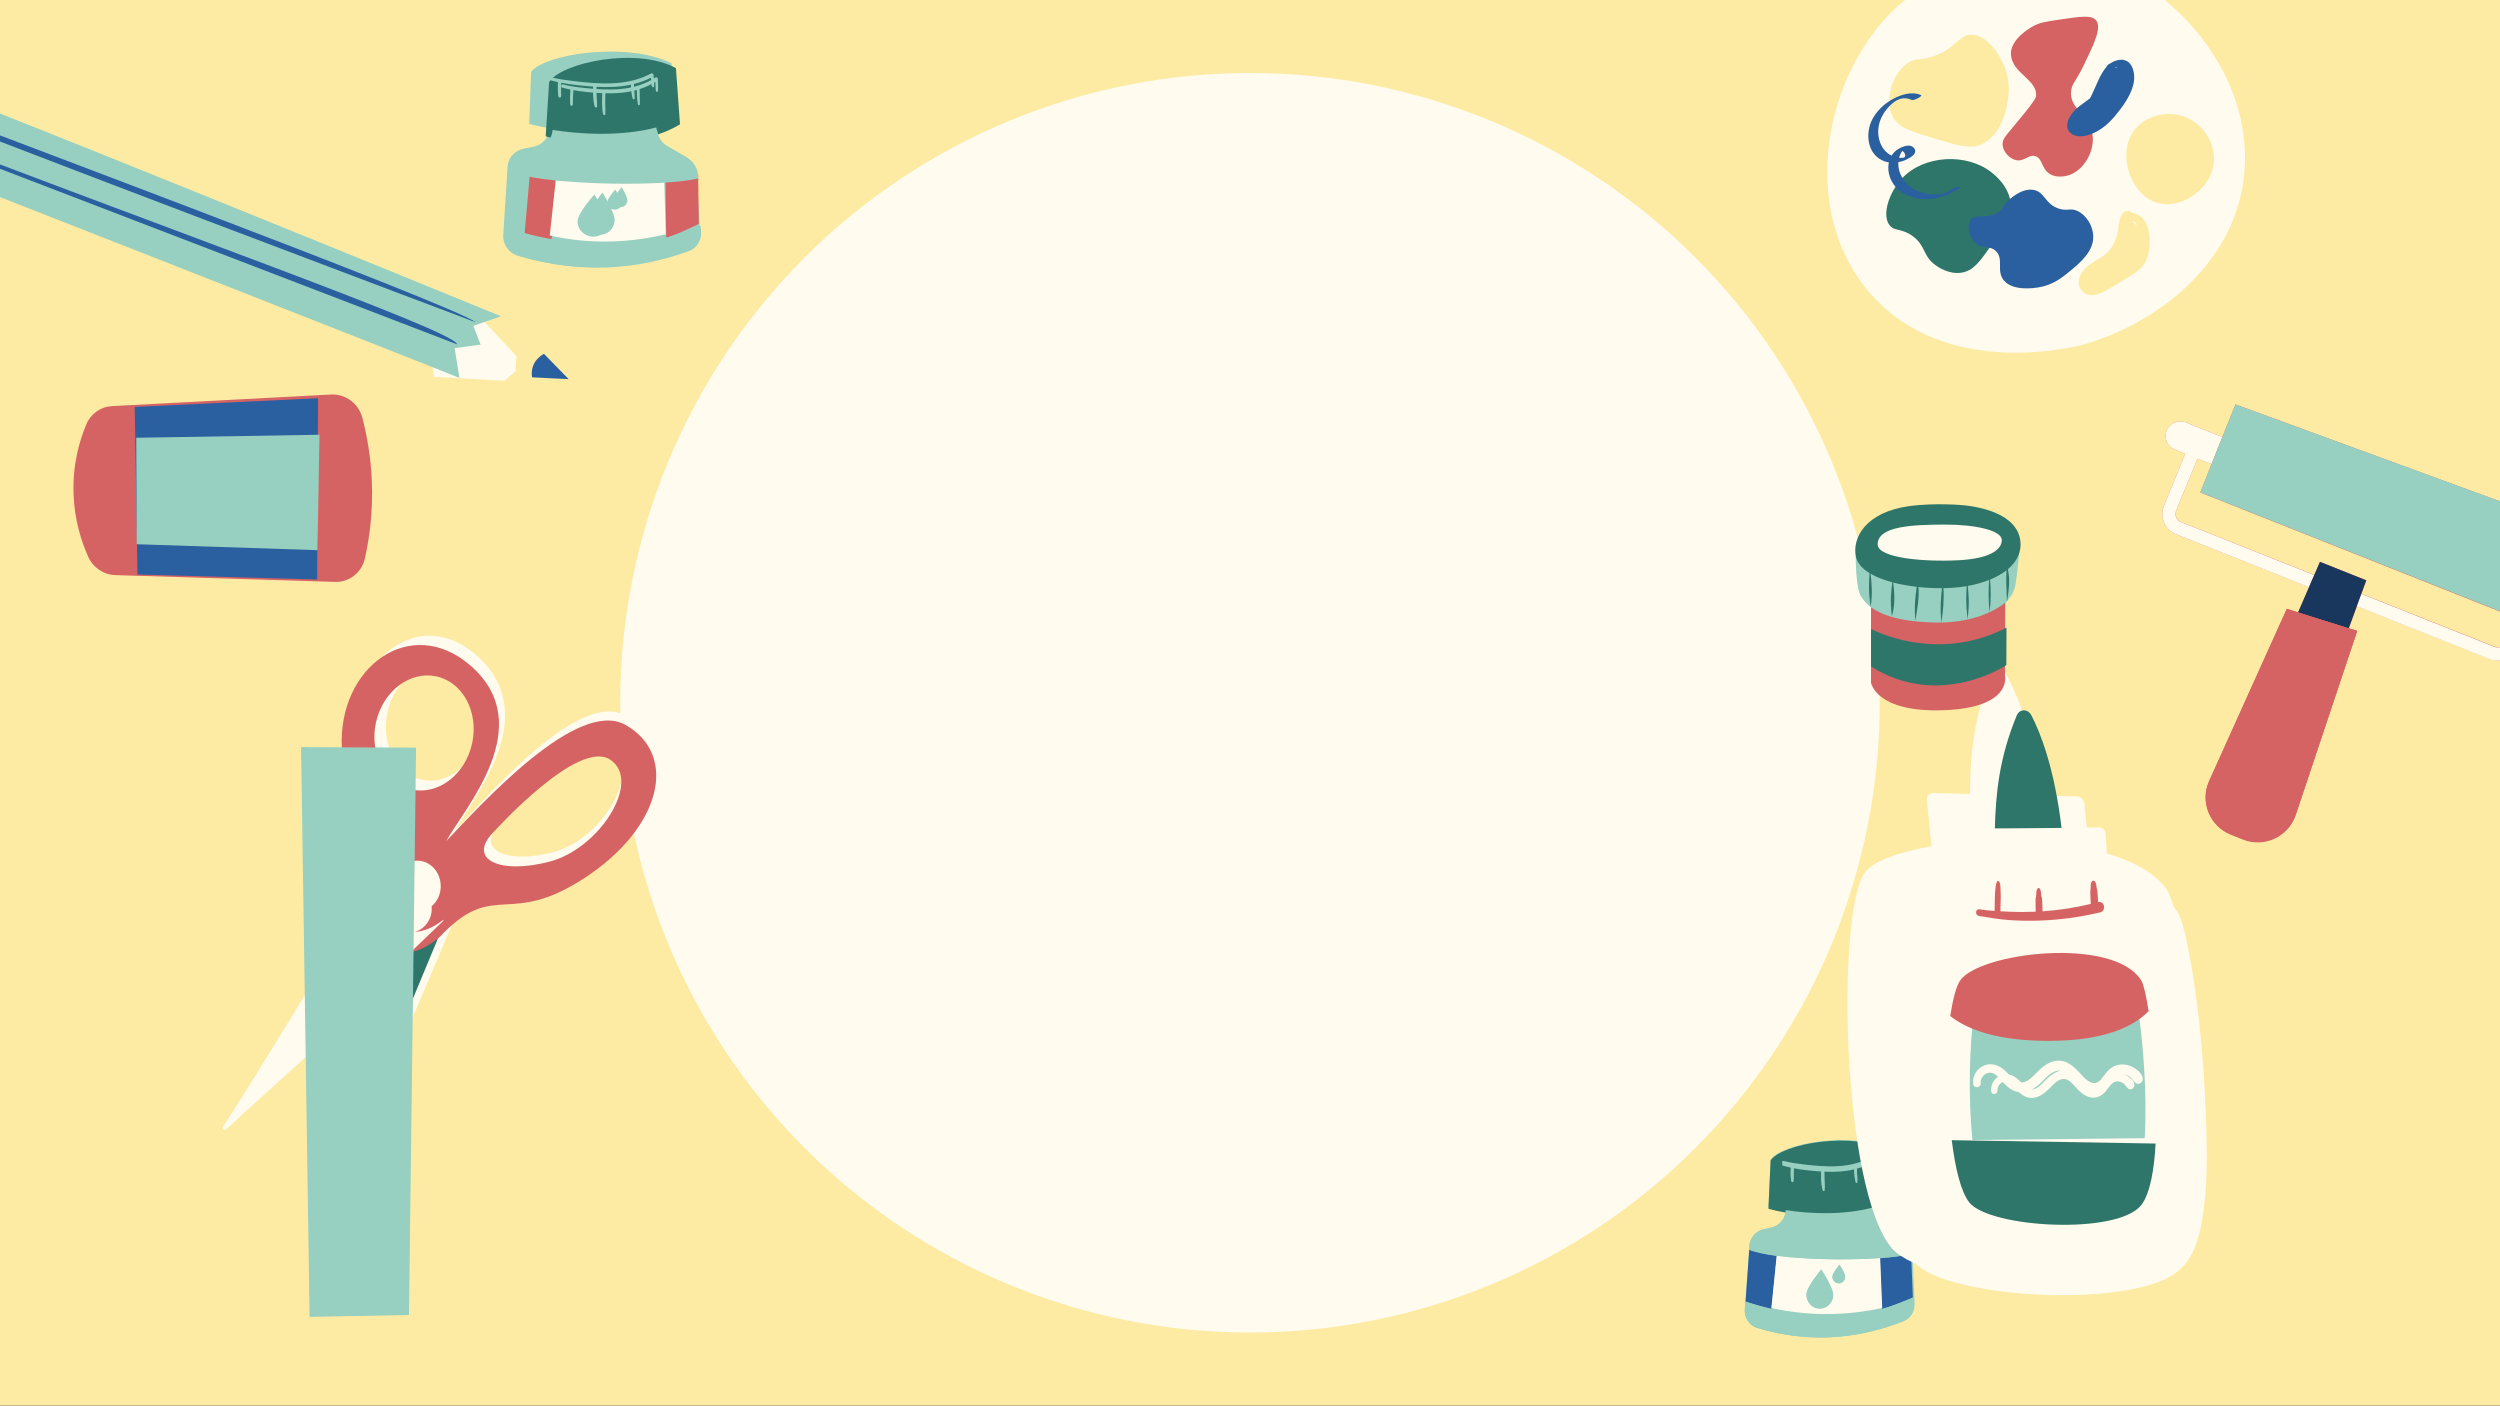 <svg width="1200" height="675" viewBox="0 0 1200 675" fill="none" xmlns="http://www.w3.org/2000/svg">
<rect x="0" y="0" width="1200" height="675" fill="#808080" stroke="none"/>
<g clip-path="url(#clip0_321_2494)">
<rect width="1200" height="674.671" fill="#FDEBA3"/>
<g clip-path="url(#clip1_321_2494)">
<path d="M600 35.472C519.944 35.472 443.167 67.274 386.559 123.882C329.951 180.491 298.149 257.267 298.149 337.323C298.149 417.379 329.951 494.157 386.559 550.765C443.167 607.373 519.944 639.175 600 639.175C680.056 639.175 756.834 607.373 813.442 550.765C870.05 494.157 901.852 417.379 901.852 337.323C901.852 257.267 870.05 180.491 813.442 123.882C756.834 67.274 680.056 35.472 600 35.472Z" fill="#FFFBEE" stroke="#FFFBEE" stroke-width="0.878"/>
</g>
<g clip-path="url(#clip2_321_2494)">
<path d="M913.71 634.238C891.547 642.876 868.284 644.839 843.485 637.451C839.639 636.31 837.207 632.486 837.494 628.461L837.748 624.91L839.542 600.023L839.664 598.286C839.945 594.395 842.741 591.161 846.521 590.332L850.344 589.503C853.776 588.752 856.422 586.002 857.069 582.529L857.31 581.228C853.663 580.652 850.728 579.992 848.849 579.416L849.92 556.611C855.439 548.691 889.635 542.603 908.104 552.011L910.509 575.664C907.463 577.306 904.156 578.6 900.704 579.61L901.644 583.005C902.247 585.159 903.639 587.001 905.535 588.165L913.774 593.186C916.283 594.706 917.858 597.395 917.974 600.345L918.04 601.981L918.887 622.961L919.003 625.8C919.153 629.452 917.092 632.919 913.71 634.238Z" fill="#97CFC0"/>
<path d="M900.337 580.407C903.764 579.383 907.048 578.07 910.071 576.402L907.671 552.366C889.326 542.797 855.374 548.965 849.898 557.009L848.847 580.182C850.714 580.769 853.628 581.441 857.249 582.029C868.183 583.803 885.595 584.81 900.337 580.407ZM875.869 571.258C875.842 571.899 875.015 571.838 874.863 571.31C874.428 569.805 874.328 568.174 874.266 566.613C874.209 565.185 874.221 563.761 874.291 562.335C874.002 562.316 873.712 562.303 873.423 562.282C869.306 561.979 865.129 561.558 861.041 560.764C860.99 561.741 860.963 562.719 860.945 563.697C860.935 564.264 860.944 564.832 860.939 565.4C860.934 565.95 861.038 566.579 860.864 567.105C860.712 567.568 860.075 567.561 859.879 567.144C859.638 566.63 859.688 565.952 859.646 565.393C859.602 564.811 859.593 564.226 859.588 563.642C859.577 562.589 859.62 561.538 859.687 560.488C858.407 560.211 857.137 559.899 855.884 559.532C855.057 559.29 855.511 558.029 856.326 558.246C859.471 559.082 862.702 559.526 865.924 559.911C876.799 561.211 888.554 562.06 898.4 556.184C898.874 555.901 899.287 556.194 899.436 556.608C899.486 556.678 899.519 556.759 899.524 556.849C899.574 557.7 899.633 558.552 899.666 559.405C899.682 559.82 899.698 560.235 899.714 560.65C899.721 560.841 899.712 561.031 899.714 561.223C899.717 561.444 899.737 561.671 899.691 561.888C899.645 562.105 899.523 562.29 899.297 562.331C899.103 562.366 898.848 562.254 898.78 562.051C898.649 561.657 898.627 561.209 898.588 560.795C898.549 560.382 898.527 559.966 898.496 559.552C898.46 559.054 898.432 558.555 898.407 558.057C896.154 559.318 893.754 560.273 891.279 560.967C891.308 562.017 891.363 563.067 891.426 564.116C891.493 565.227 891.574 566.356 891.531 567.468C891.51 568.011 890.797 567.948 890.677 567.5C890.387 566.41 890.266 565.256 890.177 564.132C890.103 563.185 890.064 562.236 890.035 561.287C885.342 562.427 880.489 562.644 875.679 562.417C875.654 563.826 875.657 565.236 875.715 566.643C875.777 568.173 875.933 569.727 875.869 571.258Z" fill="#2E7669"/>
<path d="M902.304 603.972C908.487 603.524 913.769 602.814 917.327 601.871L918.169 622.803C914.233 624.462 906.825 627.476 903.282 628.247L902.304 603.972ZM852.513 628.689C851.777 628.536 851.04 628.378 850.302 628.21L852.837 602.855C854.409 603.058 856.062 603.244 857.778 603.415C856.061 603.243 854.411 603.058 852.839 602.854C847.179 602.109 842.542 601.124 839.649 599.902L837.879 624.732C841.996 626.11 846.141 627.277 850.303 628.212C851.039 628.378 851.776 628.536 852.513 628.689ZM861.947 630.254C873.545 631.705 885.294 631.438 897.199 629.419C885.295 631.435 873.545 631.704 861.947 630.254Z" fill="#2A60A0"/>
<path d="M902.479 603.859C900.737 603.985 898.929 604.091 897.064 604.178C884.793 604.756 870.204 604.499 858.403 603.387C858.194 603.367 857.99 603.347 857.783 603.326C856.061 603.158 854.401 602.975 852.824 602.774L850.27 627.84C851.011 628.006 851.751 628.162 852.49 628.312C852.914 628.399 853.337 628.485 853.761 628.566C856.485 629.09 859.217 629.52 861.958 629.857C873.601 631.286 885.395 631.016 897.345 629.019C897.586 628.979 897.826 628.944 898.067 628.903C899.856 628.593 901.655 628.245 903.452 627.859L902.478 603.862L902.479 603.859ZM879.946 621.729C879.72 625.261 876.674 627.942 873.142 627.716C869.611 627.491 866.931 624.444 867.157 620.912C867.384 617.38 874.231 609.371 874.231 609.371C874.231 609.371 880.172 618.196 879.946 621.729ZM882.463 615.816C880.779 615.709 879.501 614.256 879.609 612.571C879.717 610.886 882.982 607.067 882.982 607.067C882.982 607.067 885.816 611.276 885.709 612.96C885.6 614.645 884.147 615.924 882.463 615.816Z" fill="#FFFBEE"/>
<path d="M852.759 602.722C847.077 601.969 842.422 600.976 839.517 599.743L839.638 597.995C839.916 594.08 842.693 590.826 846.447 589.993L850.245 589.16C853.654 588.405 856.283 585.638 856.924 582.143L857.163 580.835C868.102 582.59 885.521 583.583 900.271 579.218L901.207 582.635C901.806 584.803 903.19 586.658 905.073 587.829L913.26 592.885C915.753 594.415 917.318 597.121 917.434 600.09L917.501 601.737C913.927 602.688 908.626 603.403 902.418 603.854L902.418 603.852C900.677 603.98 898.868 604.088 897.003 604.176C884.731 604.759 870.14 604.491 858.337 603.35C858.128 603.33 857.924 603.309 857.717 603.288C855.994 603.115 854.337 602.928 852.759 602.722ZM918.465 625.707L918.348 622.85C914.396 624.524 906.96 627.562 903.403 628.34C901.606 628.734 899.807 629.088 898.018 629.402C897.777 629.445 897.537 629.48 897.297 629.521C885.346 631.556 873.55 631.824 861.906 630.359C859.164 630.015 856.431 629.574 853.706 629.039C853.283 628.956 852.859 628.868 852.436 628.779C851.696 628.625 850.956 628.465 850.216 628.298C846.038 627.355 841.877 626.177 837.743 624.787L837.492 628.36C837.208 632.41 839.624 636.259 843.445 637.409C868.085 644.851 891.194 642.882 913.209 634.197C916.568 632.871 918.614 629.382 918.465 625.707ZM867.1 621.236C866.875 624.84 869.556 627.95 873.088 628.181C876.62 628.413 879.666 625.679 879.89 622.075C880.115 618.471 874.168 609.463 874.168 609.463C874.168 609.463 867.324 617.632 867.1 621.236ZM879.549 612.731C879.442 614.45 880.721 615.933 882.405 616.043C884.09 616.153 885.542 614.85 885.65 613.131C885.757 611.412 882.92 607.116 882.92 607.116C882.92 607.116 879.656 611.012 879.549 612.731ZM875.605 561.408C880.417 561.632 885.272 561.416 889.967 560.285C889.997 561.225 890.035 562.165 890.11 563.102C890.198 564.215 890.319 565.358 890.609 566.437C890.729 566.881 891.443 566.944 891.463 566.406C891.506 565.305 891.425 564.186 891.359 563.086C891.297 562.047 891.242 561.008 891.213 559.968C893.688 559.28 896.091 558.334 898.344 557.084C898.37 557.578 898.397 558.072 898.434 558.565C898.464 558.975 898.486 559.386 898.525 559.796C898.564 560.205 898.586 560.649 898.717 561.039C898.784 561.241 899.04 561.351 899.234 561.317C899.46 561.276 899.583 561.093 899.628 560.878C899.674 560.662 899.655 560.438 899.652 560.219C899.65 560.029 899.659 559.841 899.652 559.652C899.636 559.241 899.62 558.83 899.604 558.419C899.571 557.574 899.512 556.731 899.463 555.887C899.458 555.798 899.424 555.718 899.375 555.649C899.225 555.239 898.812 554.948 898.338 555.229C888.486 561.051 876.725 560.213 865.845 558.928C862.622 558.547 859.39 558.109 856.243 557.281C855.428 557.066 854.973 558.315 855.801 558.555C857.055 558.918 858.326 559.226 859.606 559.501C859.538 560.541 859.495 561.582 859.505 562.624C859.511 563.202 859.52 563.781 859.563 564.358C859.605 564.911 859.555 565.583 859.796 566.092C859.992 566.505 860.629 566.511 860.782 566.054C860.956 565.532 860.852 564.909 860.858 564.364C860.863 563.803 860.854 563.24 860.864 562.678C860.881 561.71 860.909 560.741 860.96 559.774C865.05 560.559 869.229 560.975 873.348 561.274C873.637 561.294 873.927 561.308 874.216 561.326C874.146 562.738 874.134 564.149 874.19 565.563C874.252 567.108 874.352 568.725 874.786 570.214C874.938 570.736 875.766 570.798 875.793 570.163C875.858 568.646 875.702 567.109 875.639 565.592C875.582 564.2 875.579 562.802 875.605 561.408Z" fill="#97CFC0"/>
</g>
<g clip-path="url(#clip3_321_2494)">
<path d="M329.98 120.285C304.418 129.409 277.485 131.221 248.638 122.79C244.164 121.487 241.291 117.272 241.567 112.877L241.81 108.999L243.534 81.82L243.65 79.924C243.92 75.675 247.114 72.18 251.483 71.328L255.902 70.477C259.868 69.705 262.897 66.737 263.596 62.95L263.857 61.532C259.621 60.849 256.211 60.086 254.025 59.429L254.94 34.516C261.223 25.939 300.767 19.775 322.307 30.323L325.432 56.212C321.926 57.963 318.111 59.331 314.125 60.385L315.264 64.109C315.993 66.473 317.633 68.507 319.846 69.806L329.467 75.413C332.396 77.11 334.26 80.071 334.437 83.298L334.537 85.088L335.819 108.032L335.994 111.137C336.219 115.131 333.881 118.892 329.98 120.285Z" fill="#97CFC0"/>
<path d="M316.071 64.425C319.699 63.189 323.183 61.631 326.402 59.68L324.448 32.688C305.384 22.366 269.534 30.135 263.585 39.322L261.93 65.428C263.879 66.043 266.927 66.728 270.722 67.301C282.178 69.031 300.464 69.74 316.071 64.425ZM290.558 54.725C290.514 55.447 289.646 55.398 289.498 54.808C289.077 53.126 289.011 51.291 288.982 49.536C288.956 47.931 289.003 46.327 289.11 44.721C288.806 44.707 288.502 44.699 288.199 44.682C283.876 44.443 279.493 44.07 275.213 43.277C275.137 44.377 275.085 45.478 275.044 46.58C275.019 47.218 275.016 47.857 274.997 48.496C274.978 49.115 275.072 49.821 274.877 50.418C274.706 50.941 274.036 50.949 273.84 50.485C273.598 49.913 273.667 49.148 273.636 48.52C273.604 47.866 273.609 47.208 273.617 46.551C273.631 45.366 273.701 44.183 273.796 42.999C272.457 42.718 271.128 42.399 269.819 42.016C268.955 41.763 269.463 40.333 270.315 40.557C273.602 41.422 276.99 41.842 280.368 42.197C291.774 43.395 304.115 44.064 314.608 37.211C315.114 36.88 315.541 37.2 315.688 37.663C315.739 37.74 315.772 37.831 315.775 37.931C315.807 38.889 315.849 39.846 315.863 40.805C315.87 41.272 315.878 41.738 315.885 42.205C315.888 42.42 315.873 42.634 315.871 42.849C315.869 43.099 315.884 43.353 315.831 43.599C315.778 43.844 315.645 44.055 315.406 44.107C315.202 44.151 314.935 44.032 314.869 43.804C314.741 43.364 314.728 42.86 314.697 42.396C314.666 41.932 314.652 41.464 314.63 40.999C314.604 40.44 314.586 39.879 314.571 39.318C312.173 40.793 309.625 41.926 307.007 42.767C307.013 43.949 307.046 45.128 307.087 46.308C307.13 47.556 307.19 48.826 307.118 50.078C307.083 50.69 306.334 50.636 306.219 50.134C305.94 48.915 305.84 47.618 305.773 46.356C305.717 45.292 305.699 44.225 305.691 43.158C300.729 44.556 295.62 44.918 290.568 44.78C290.507 46.366 290.478 47.953 290.505 49.535C290.534 51.256 290.662 53 290.558 54.725Z" fill="#2E7669"/>
<path d="M319.423 86.318C325.869 85.632 331.383 84.671 335.111 83.49L335.413 107.485C331.272 109.499 323.482 113.162 319.774 114.146L319.423 86.318ZM266.941 116.062C266.179 115.907 265.416 115.747 264.654 115.575L267.987 86.41C269.616 86.6 271.332 86.767 273.112 86.916C271.331 86.765 269.619 86.599 267.989 86.409C262.121 85.711 257.323 84.71 254.347 83.388L251.823 111.928C256.07 113.396 260.35 114.62 264.654 115.576C265.416 115.747 266.178 115.908 266.941 116.062ZM276.713 117.597C288.74 118.94 300.972 118.306 313.413 115.66C300.973 118.304 288.74 118.938 276.713 117.597Z" fill="#D66364"/>
<path d="M318.812 86.051C316.988 86.209 315.094 86.347 313.141 86.463C300.292 87.238 285.026 87.12 272.688 86.029C272.47 86.009 272.256 85.989 272.04 85.969C270.24 85.803 268.505 85.62 266.856 85.417L263.899 113.043C264.672 113.217 265.445 113.379 266.217 113.537C266.66 113.627 267.102 113.718 267.544 113.803C270.389 114.348 273.244 114.791 276.109 115.131C288.277 116.573 300.624 116.143 313.154 113.809C313.406 113.762 313.658 113.721 313.91 113.672C315.786 113.312 317.673 112.908 319.558 112.463L318.811 86.054L318.812 86.051ZM295.027 105.979C294.75 109.87 291.531 112.857 287.838 112.648C284.145 112.44 281.374 109.116 281.652 105.224C281.929 101.332 289.185 92.438 289.185 92.438C289.185 92.438 295.303 102.087 295.027 105.979ZM297.728 99.441C295.967 99.342 294.646 97.756 294.778 95.901C294.91 94.044 298.371 89.803 298.371 89.803C298.371 89.803 301.289 94.405 301.157 96.26C301.025 98.117 299.49 99.54 297.728 99.441Z" fill="#FFFBEE"/>
<path d="M260.484 85.884C253.925 84.999 248.546 83.869 245.182 82.502L245.299 80.621C245.57 76.406 248.729 72.937 253.046 72.088L257.414 71.239C261.333 70.47 264.328 67.524 265.022 63.766L265.281 62.36C277.913 64.392 298.005 65.688 314.952 61.177L316.074 64.871C316.792 67.214 318.411 69.23 320.597 70.517L330.098 76.07C332.99 77.751 334.829 80.687 335.001 83.887L335.099 85.662C330.992 86.641 324.89 87.342 317.74 87.748L317.74 87.746C315.734 87.861 313.651 87.954 311.502 88.024C297.364 88.494 280.541 88.015 266.922 86.633C266.681 86.609 266.445 86.583 266.206 86.558C264.218 86.349 262.306 86.126 260.484 85.884ZM336.515 111.501L336.345 108.421C331.811 110.173 323.278 113.35 319.188 114.142C317.121 114.543 315.052 114.901 312.993 115.217C312.717 115.259 312.44 115.294 312.164 115.335C298.414 117.372 284.821 117.508 271.38 115.779C268.215 115.373 265.059 114.863 261.912 114.25C261.423 114.156 260.933 114.055 260.443 113.954C259.588 113.778 258.734 113.597 257.879 113.406C253.051 112.337 248.239 111.014 243.456 109.462L243.212 113.309C242.936 117.668 245.771 121.847 250.19 123.135C278.687 131.473 305.3 129.652 330.566 120.579C334.42 119.194 336.735 115.462 336.515 111.501ZM277.25 106.017C277.037 109.897 280.168 113.282 284.242 113.578C288.316 113.873 291.792 110.967 292.005 107.087C292.218 103.207 285.248 93.424 285.248 93.424C285.248 93.424 277.463 102.137 277.25 106.017ZM291.493 97.015C291.391 98.866 292.884 100.48 294.827 100.621C296.77 100.761 298.428 99.376 298.53 97.525C298.631 95.674 295.307 91.01 295.307 91.01C295.307 91.01 291.594 95.165 291.493 97.015ZM286.292 41.668C291.841 41.972 297.435 41.802 302.833 40.645C302.879 41.658 302.935 42.672 303.033 43.682C303.149 44.882 303.303 46.115 303.651 47.282C303.795 47.762 304.618 47.838 304.635 47.259C304.671 46.073 304.563 44.866 304.473 43.681C304.388 42.56 304.311 41.441 304.265 40.319C307.109 39.61 309.867 38.622 312.448 37.304C312.484 37.837 312.522 38.37 312.57 38.901C312.61 39.343 312.641 39.787 312.691 40.229C312.741 40.671 312.772 41.149 312.928 41.571C313.009 41.789 313.305 41.911 313.528 41.877C313.788 41.836 313.927 41.64 313.976 41.409C314.027 41.177 314.002 40.936 313.995 40.699C313.99 40.495 313.999 40.292 313.988 40.088C313.964 39.645 313.941 39.203 313.917 38.759C313.868 37.849 313.789 36.939 313.722 36.03C313.715 35.934 313.675 35.847 313.618 35.772C313.44 35.328 312.961 35.01 312.417 35.306C301.135 41.451 287.568 40.395 275.01 38.87C271.29 38.418 267.558 37.903 263.921 36.97C262.979 36.729 262.471 38.068 263.427 38.337C264.877 38.745 266.346 39.094 267.825 39.406C267.761 40.526 267.724 41.647 267.749 42.77C267.763 43.393 267.781 44.017 267.838 44.638C267.893 45.235 267.844 45.959 268.128 46.51C268.36 46.958 269.095 46.973 269.264 46.482C269.458 45.922 269.331 45.249 269.33 44.662C269.329 44.057 269.312 43.451 269.316 42.846C269.324 41.803 269.343 40.76 269.39 39.718C274.114 40.617 278.936 41.119 283.689 41.494C284.022 41.52 284.356 41.539 284.69 41.562C284.627 43.083 284.631 44.603 284.714 46.127C284.805 47.793 284.94 49.535 285.46 51.146C285.642 51.71 286.597 51.787 286.62 51.104C286.675 49.47 286.476 47.811 286.384 46.177C286.301 44.676 286.28 43.17 286.292 41.668Z" fill="#97CFC0"/>
</g>
<g clip-path="url(#clip4_321_2494)">
<path d="M1049.28 606.268C1031.37 628.074 925.041 618.653 908.234 599.32C883.97 571.41 881.374 437.808 895.089 418.891C899.137 413.307 911.339 408.866 927.135 406.211L924.896 383.862C924.714 382.041 926.129 380.593 928.045 380.638L945.612 381.055C945.677 363.484 947.034 345.349 955.669 324.039C957.055 320.617 961.366 320.717 963.269 324.197C968.17 333.161 975.839 351.229 980.213 381.876L996.75 382.268C998.635 382.313 1000.3 383.792 1000.48 385.582L1002.67 407.469C1019.18 411.066 1033 417.241 1039.86 426.612C1049.46 440.418 1072.42 578.119 1049.28 606.268Z" fill="#FFFBEE"/>
<path d="M986.761 494.745C966.806 494.637 954.832 490.359 947.722 484.765C945.301 501.037 944.646 527.221 946.807 547.214L1029.44 546.328C1030.75 525.61 1028.6 498.853 1026.1 483.361C1019.53 489.862 1007.69 494.858 986.761 494.745ZM1024.32 521.672C1023.97 522.534 1022.92 523.188 1021.98 522.776C1020.65 522.194 1020.32 520.729 1019.12 519.923C1018.3 519.372 1017.26 519.037 1016.27 519.071C1013.69 519.16 1012.38 521.907 1010.92 523.623C1009.16 525.699 1006.86 527.222 1003.98 526.842C1000.77 526.418 998.307 524.053 996.231 521.758C994.576 519.928 992.453 517.354 989.682 517.998C986.946 518.634 985.02 521.25 983.095 523.081C980.902 525.166 978.13 527.087 974.952 527.009C972.211 526.941 970.002 525.277 968.206 523.344C966.842 521.875 965.32 519.489 963.175 519.147C960.884 518.781 958.518 521.13 958.795 523.38C959.034 525.307 956.099 525.883 955.808 523.938C955.322 520.695 957.233 517.507 960.221 516.209C963.439 514.813 966.547 516.114 968.968 518.387C970.558 519.878 972.147 522.421 974.428 522.884C977.532 523.513 980.218 520.112 982.12 518.216C984.408 515.936 987.144 513.844 990.532 513.789C993.963 513.734 996.64 516.15 998.821 518.524C1000.46 520.306 1003.25 523.911 1006.06 522.506C1007.17 521.948 1007.93 520.798 1008.66 519.839C1009.47 518.787 1010.29 517.704 1011.31 516.849C1013.5 515.012 1016.41 514.582 1019.13 515.453C1021.31 516.149 1025.41 518.939 1024.32 521.672Z" fill="#97CFC0"/>
<path d="M989.591 397.764L957.525 397.707C957.953 381.035 959.59 363.802 968.04 343.404C969.397 340.128 973.392 340.133 975.084 343.396C979.442 351.799 986.176 368.78 989.591 397.764ZM944.306 576.971C954.109 589.46 1017.48 593.97 1028.42 579.285C1032.48 573.848 1034.38 562.508 1034.89 548.901L935.439 547.265C937.306 560.683 940.217 571.756 944.306 576.971Z" fill="#2E7669"/>
<path d="M1045.27 437.756C1039.33 429.102 1026.91 423.715 1011.96 420.865L1010.7 400.182C1010.6 398.489 1009.13 397.144 1007.41 397.166L992.316 397.356L960.74 397.753L944.711 397.954C942.962 397.977 941.621 399.399 941.725 401.12L943.01 422.239C928.492 425.294 917.197 429.921 913.31 435.354C900.141 453.762 897.967 580.383 919.179 606.026C933.874 623.79 1030.66 629.109 1047.77 607.82C1069.85 580.335 1053.57 450.521 1045.27 437.756ZM1026.22 459.947C1027.31 461.742 1028.6 466.872 1029.87 474.066C1033.07 492.221 1036.03 523.543 1034.78 547.75C1034.09 561.355 1032.05 572.714 1027.98 578.205C1016.99 593.036 954.661 589.425 945.184 577.084C941.232 571.929 938.522 560.906 936.873 547.524C934.007 524.112 934.385 493.502 937.004 474.512C938.077 466.817 939.505 461.024 941.237 458.4C949.707 445.588 1012.92 439.11 1026.22 459.947ZM957.029 416.682C957.114 415.529 957.168 414.148 957.752 413.14C957.989 412.732 958.595 412.895 958.794 413.257C959.398 414.352 959.398 415.877 959.46 417.079C959.527 418.391 959.616 419.691 959.609 421.007C959.597 422.95 959.586 424.894 959.574 426.838C960.949 426.937 962.323 427.028 963.69 427.114C967.828 427.372 971.971 427.443 976.104 427.347C976.034 425.796 975.953 424.242 975.944 422.694C975.941 422.217 975.93 421.725 975.961 421.251C975.979 420.969 976.081 420.75 976.145 420.489C976.195 420.287 976.168 420.033 976.179 419.826C976.227 418.898 976.194 417.855 976.554 416.993C976.794 416.417 977.638 416.326 977.952 416.941C978.402 417.826 978.46 418.874 978.595 419.831C978.623 420.038 978.624 420.272 978.679 420.474C978.753 420.741 978.884 420.948 978.93 421.233C979.011 421.734 979.036 422.255 979.079 422.759C979.206 424.248 979.265 425.741 979.328 427.233C986.911 426.875 994.437 425.863 1001.81 424.273C1001.71 422.753 1001.61 421.233 1001.56 419.712C1001.54 419.23 1001.47 418.713 1001.52 418.236C1001.56 417.816 1001.62 417.416 1001.63 416.988C1001.65 415.994 1001.5 414.871 1002.05 414.011C1002.39 413.483 1003.23 413.527 1003.62 413.998C1004.25 414.772 1004.27 415.891 1004.43 416.826C1004.51 417.303 1004.63 417.706 1004.75 418.172C1004.85 418.614 1004.87 419.09 1004.92 419.539C1005.06 420.855 1005.17 422.172 1005.28 423.489C1008.27 422.837 1009.29 427.577 1006.26 428.235C997.031 430.242 987.59 431.307 978.074 431.462C973.32 431.54 968.555 431.373 963.801 430.963C959.005 430.55 954.336 429.667 949.595 428.795C947.652 428.437 947.757 425.441 949.74 425.766C952.095 426.15 954.476 426.417 956.861 426.626C956.86 424.659 956.858 422.694 956.857 420.727C956.852 419.369 956.93 418.03 957.029 416.682ZM1028.34 518.84C1027.94 519.841 1026.71 520.59 1025.59 520.095C1024.01 519.393 1023.59 517.675 1022.15 516.714C1021.17 516.058 1019.94 515.651 1018.77 515.675C1015.71 515.74 1014.2 518.933 1012.5 520.916C1010.44 523.318 1007.74 525.063 1004.32 524.575C1000.51 524.03 997.554 521.227 995.058 518.511C993.069 516.345 990.513 513.304 987.24 514.014C984.007 514.716 981.764 517.746 979.51 519.858C976.944 522.262 973.687 524.466 969.921 524.326C966.671 524.206 964.027 522.226 961.87 519.937C960.231 518.199 958.391 515.385 955.843 514.953C953.122 514.491 950.354 517.201 950.718 519.837C951.03 522.093 947.561 522.722 947.186 520.444C946.56 516.644 948.776 512.944 952.298 511.473C956.091 509.889 959.793 511.458 962.697 514.153C964.604 515.921 966.526 518.919 969.237 519.494C972.924 520.278 976.056 516.342 978.281 514.154C980.957 511.523 984.169 509.118 988.183 509.106C992.248 509.093 995.458 511.959 998.078 514.769C1000.04 516.878 1003.41 521.136 1006.72 519.536C1008.03 518.901 1008.91 517.567 1009.76 516.458C1010.7 515.239 1011.66 513.986 1012.85 513.001C1015.42 510.886 1018.86 510.428 1022.1 511.487C1024.69 512.335 1029.6 515.66 1028.34 518.84Z" fill="#FFFBEE"/>
<path d="M1027.87 470.719C1028.96 472.574 1030.19 477.913 1031.34 485.41C1023.31 493.406 1008.89 499.6 983.468 499.616C959.227 499.631 944.711 494.489 936.114 487.703C937.366 479.636 938.944 473.551 940.771 470.772C949.708 457.209 1014.65 449.192 1027.87 470.719ZM957.412 437.241C954.969 437.07 952.532 436.839 950.127 436.482C948.101 436.181 947.933 439.316 949.919 439.652C954.763 440.47 959.532 441.301 964.442 441.64C969.309 441.975 974.191 442.055 979.067 441.881C988.828 441.531 998.529 440.232 1008.03 437.952C1011.15 437.203 1010.2 432.268 1007.12 433.008C1007.03 431.634 1006.95 430.259 1006.82 428.886C1006.78 428.417 1006.78 427.92 1006.68 427.459C1006.57 426.975 1006.45 426.556 1006.38 426.058C1006.24 425.085 1006.24 423.915 1005.6 423.118C1005.21 422.632 1004.35 422.603 1004 423.162C1003.42 424.072 1003.54 425.243 1003.5 426.282C1003.49 426.732 1003.42 427.15 1003.37 427.59C1003.3 428.09 1003.36 428.629 1003.37 429.133C1003.4 430.722 1003.48 432.309 1003.55 433.897C995.956 435.703 988.218 436.91 980.436 437.434C980.4 435.875 980.37 434.314 980.269 432.761C980.235 432.235 980.218 431.692 980.146 431.168C980.105 430.871 979.974 430.657 979.904 430.379C979.851 430.17 979.855 429.925 979.83 429.709C979.712 428.71 979.672 427.616 979.227 426.7C978.919 426.064 978.051 426.175 977.793 426.782C977.407 427.689 977.421 428.779 977.353 429.751C977.338 429.968 977.36 430.233 977.305 430.445C977.234 430.719 977.125 430.95 977.101 431.246C977.061 431.742 977.062 432.255 977.055 432.754C977.034 434.372 977.087 435.996 977.128 437.617C972.889 437.8 968.641 437.806 964.404 437.617C963.004 437.554 961.597 437.486 960.189 437.41C960.24 435.377 960.289 433.345 960.339 431.311C960.373 429.935 960.307 428.578 960.264 427.208C960.224 425.952 960.254 424.357 959.657 423.224C959.459 422.849 958.841 422.691 958.59 423.122C957.971 424.188 957.89 425.632 957.779 426.841C957.651 428.252 957.545 429.653 957.519 431.073C957.486 433.13 957.449 435.185 957.412 437.241Z" fill="#D66364"/>
</g>
<g clip-path="url(#clip5_321_2494)">
<path d="M1222.01 271.454L1211.25 267.178L1219.06 247.652L1073.02 194.117L1066.77 209.762L1049.12 202.747C1045.51 201.312 1041.42 203.069 1039.98 206.669C1038.54 210.27 1040.3 214.352 1043.91 215.787L1048.94 217.785L1038.69 242.726C1037.62 245.33 1037.64 248.19 1038.74 250.78C1039.84 253.37 1041.89 255.37 1044.52 256.412L1108.35 281.779L1103.09 293.895L1097.68 292.193L1060.38 375.023C1055.9 384.98 1060.64 396.656 1070.81 400.696L1076.58 402.991C1086.75 407.031 1098.24 401.807 1101.86 391.505L1131.47 302.804L1127.45 301.542L1131.34 290.915L1195.24 316.309C1200.62 318.444 1206.73 315.822 1208.87 310.462L1219.05 284.978C1221.98 285.127 1224.8 283.436 1225.95 280.572C1227.39 276.971 1225.62 272.889 1222.01 271.454ZM1202.99 308.125C1202.14 310.251 1199.72 311.291 1197.58 310.444L1133.51 284.982L1135.88 278.516L1113.61 269.666L1110.87 275.982L1046.86 250.546C1045.82 250.133 1045.01 249.34 1044.57 248.313C1044.13 247.286 1044.12 246.152 1044.55 245.12L1054.82 220.123L1061.56 222.802L1056.14 236.377L1200.62 293.793L1206.04 280.218L1213.03 282.994L1202.99 308.125Z" fill="#D66364"/>
<path d="M1225.7 280.623C1224.56 283.489 1221.74 285.18 1218.82 285.032L1208.65 310.531C1206.51 315.895 1200.4 318.519 1195.04 316.381L1131.22 290.973L1133.39 285.036L1197.38 310.513C1199.5 311.36 1201.93 310.32 1202.77 308.193L1212.8 283.047L1205.83 280.269L1211.03 267.221L1221.78 271.5C1225.38 272.934 1227.14 277.019 1225.7 280.623ZM1046.85 250.578C1045.81 250.165 1045 249.371 1044.56 248.344C1044.12 247.316 1044.12 246.182 1044.54 245.149L1054.8 220.137L1061.53 222.818L1066.73 209.77L1049.1 202.751C1045.5 201.315 1041.41 203.072 1039.97 206.675C1038.54 210.277 1040.3 214.362 1043.9 215.798L1048.92 217.797L1038.69 242.754C1037.62 245.359 1037.64 248.22 1038.74 250.812C1039.84 253.404 1041.89 255.405 1044.51 256.448L1108.26 281.83L1110.77 276.03L1046.85 250.578Z" fill="#FFFBEE"/>
<path d="M1061.56 222.758L1066.77 209.738L1073.02 194.117L1219.06 247.569L1211.25 267.065L1206.04 280.084L1200.62 293.638L1056.14 236.312L1061.56 222.758Z" fill="#97CFC0"/>
<path d="M1133.41 285.04L1131.25 290.977L1127.37 301.61L1103.09 293.957L1108.33 281.835L1110.84 276.035L1113.57 269.715L1135.77 278.57L1133.41 285.04Z" fill="#19365D"/>
<path d="M1103.09 293.951L1127.45 301.574L1131.47 302.833L1101.86 391.25C1098.24 401.52 1086.75 406.727 1076.58 402.7L1070.81 400.413C1060.64 396.385 1055.9 384.747 1060.38 374.821L1097.67 292.254L1103.09 293.951Z" fill="#D66364"/>
</g>
<g clip-path="url(#clip6_321_2494)">
<path d="M300.623 343.679C278.476 330.471 234.702 381.122 218.32 399.028C226.829 383.031 260.78 343.676 229.36 315.121C201.758 290.04 168.291 315.579 170.304 354.309C172.036 387.635 188.349 388.057 186.848 408.89C185.975 413.518 183.238 419.887 181.682 426.459L107.013 540.755C106.379 541.727 107.55 542.894 108.393 542.129L176.533 480.406L176.133 483.001L174.729 492.129L163.51 564.845C163.335 566 164.903 566.421 165.364 565.351L207.51 466.174L215.513 447.34L217.41 442.864L217.479 442.703C240.82 418.321 247.649 440.138 281.947 416.813C317.179 392.852 324.928 358.168 300.623 343.679ZM202.447 374.282C190.241 371.502 182.852 357.137 185.932 342.198C189.016 327.25 201.401 317.39 213.608 320.17C225.805 322.949 233.204 337.316 230.12 352.264C227.039 367.203 214.643 377.061 202.447 374.282ZM266.137 408.853C243.219 415.202 227.365 407.868 240.371 394.409C241.159 393.595 278.838 350.066 293.536 360.223C308.225 370.371 289.057 402.497 266.137 408.853Z" fill="#FFFBEE"/>
<path d="M213.876 439.162C214.519 438.435 215.145 437.75 215.763 437.092L215.696 437.254L213.849 441.707L206.058 460.45L165.03 559.143C164.581 560.21 163.049 559.788 163.219 558.638L174.08 486.25L175.44 477.163L175.828 474.58L211.116 441.995C211.337 441.791 211.441 441.498 211.436 441.205C212.25 440.577 213.063 439.909 213.876 439.162Z" fill="#2E7669"/>
<path d="M300.341 348.006C277.226 334.817 231.324 385.758 214.149 403.769C223.089 387.695 258.691 348.115 225.926 319.554C197.142 294.468 162.086 320.186 164.081 359.038C165.798 392.469 182.85 392.847 181.221 413.753C180.296 418.399 177.417 424.796 175.772 431.395C173.856 439.086 173.625 447.047 180.163 452.819C180.205 452.856 180.248 452.885 180.289 452.921C186.6 458.745 197.407 459.873 208.498 451.754C209.37 451.114 210.245 450.437 211.118 449.682C211.809 448.946 212.483 448.253 213.146 447.588C237.615 423.06 244.692 444.93 280.612 421.431C317.509 397.295 325.708 362.474 300.341 348.006ZM197.692 447.736C191.388 448.879 185.349 444.708 184.205 438.424C183.06 432.139 187.244 426.117 193.548 424.974C199.852 423.831 205.891 428.002 207.035 434.287C208.18 440.572 203.996 446.593 197.692 447.736ZM180.453 346.843C183.718 331.837 196.693 321.909 209.446 324.665C222.188 327.418 229.881 341.812 226.616 356.818C223.354 371.815 210.368 381.74 197.626 378.987C184.874 376.232 177.19 361.84 180.453 346.843ZM264.108 413.492C240.132 419.927 223.579 412.613 237.212 399.073C238.038 398.255 277.55 354.475 292.885 364.625C308.212 374.764 288.085 407.05 264.108 413.492Z" fill="#D66364"/>
<path d="M212.536 442.244L176.893 476.471L109.762 540.931C108.932 541.73 107.769 540.501 108.392 539.484L181.768 419.913C180.006 427.94 179.841 436.261 186.063 442.338C186.104 442.377 186.144 442.408 186.184 442.446C192.192 448.576 202.422 449.826 212.859 441.413C212.866 441.72 212.761 442.028 212.536 442.244ZM211.359 423.143C210.235 416.565 204.496 412.166 198.539 413.318C192.583 414.471 188.666 420.737 189.791 427.316C190.915 433.895 196.654 438.293 202.611 437.141C208.566 435.988 212.484 429.722 211.359 423.143Z" fill="#FFFBEE"/>
</g>
<path d="M890.736 266.673C890.736 266.673 890.632 282.093 893.289 286.277C894.116 287.625 895.772 289.768 898.049 291.497C902.43 298.135 912.848 301.973 930.889 302.181C946.826 302.388 961.521 291.981 962.798 289.215C965.316 286.588 966.903 283.58 967.351 280.987C968.8 272.585 969.49 261.418 969.49 261.418C969.49 261.418 965.799 276.769 936.236 278.912C906.673 281.056 893.392 271.894 890.736 266.673ZM890.736 266.673C890.736 266.673 890.632 282.093 893.289 286.277C894.116 287.625 895.772 289.768 898.049 291.497C902.43 298.135 912.848 301.973 930.889 302.181C946.826 302.388 961.521 291.981 962.798 289.215C965.316 286.588 966.903 283.58 967.351 280.987C968.8 272.585 969.49 261.418 969.49 261.418C969.49 261.418 965.799 276.769 936.236 278.912C906.673 281.056 893.392 271.894 890.736 266.673Z" fill="#97CFC0"/>
<path d="M962.526 289.211C956.895 293.913 945.566 298.995 929.91 298.822C912.298 298.614 903.063 295.157 898.084 291.493V327.62C898.084 327.62 900.282 342.175 933.206 340.896C966.13 339.617 962.388 324.301 962.388 324.301L962.526 289.211ZM962.526 289.211C956.895 293.913 945.566 298.995 929.91 298.822C912.298 298.614 903.063 295.157 898.084 291.493V327.62C898.084 327.62 900.282 342.175 933.206 340.896C966.13 339.617 962.388 324.301 962.388 324.301L962.526 289.211Z" fill="#D66364"/>
<path d="M969.74 259.336C968.284 248.846 956.047 244.326 944.746 242.773C940.863 242.221 928.626 241.428 916.978 242.842C894.965 245.775 889.175 258.508 890.77 266.927C891.394 270.205 893.821 272.931 897.391 275.104C897.149 278.9 896.733 283.627 897.911 291.287C898.882 285.042 898.397 279.797 897.877 275.38C900.754 277.071 904.359 278.417 908.311 279.487C907.861 283.351 907.098 287.871 908.103 295.807C909.941 289.665 909.213 283.938 908.762 279.625C912.298 280.556 916.146 281.212 920.029 281.66C919.578 285.49 918.746 289.389 919.335 298.016C920.445 291.874 921.277 286.318 920.861 281.764C924.639 282.178 928.487 282.35 932.127 282.316C931.746 286.629 931.122 291.287 931.85 298.74C932.751 293.427 933.202 287.147 932.855 282.316C934.346 282.281 935.802 282.247 937.189 282.143C939.511 282.005 941.799 281.729 944.018 281.35C943.775 285.456 943.498 288.941 944.434 297.326C945.439 289.286 944.919 285.456 944.538 281.246C948.178 280.591 951.644 279.625 954.764 278.382C954.452 283.213 954.383 288.492 955.007 293.944C955.735 287.802 955.631 282.523 955.215 278.21C958.196 276.968 960.9 275.484 963.119 273.759C962.842 278.658 963.119 281.591 963.327 288.906C965.06 278.658 964.298 276.692 963.778 273.241C968.111 269.515 970.503 264.856 969.74 259.336ZM898.085 301.88C898.085 301.88 929.146 318.857 963.119 301.259C963.05 315.337 963.05 319.271 963.05 319.271C963.05 319.271 931.087 340.698 898.119 319.961C898.085 306.676 898.085 301.88 898.085 301.88Z" fill="#2E7669"/>
<path d="M960.866 259.216C960.866 263.061 956.844 267.995 940.17 268.914C923.495 269.799 901.309 267.859 901.274 261.326C901.239 252.342 918.711 251.9 932.994 251.798C948.663 251.73 960.866 254.69 960.866 259.216ZM960.866 259.216C960.866 263.061 956.844 267.995 940.17 268.914C923.495 269.799 901.309 267.859 901.274 261.326C901.239 252.342 918.711 251.9 932.994 251.798C948.663 251.73 960.866 254.69 960.866 259.216Z" fill="#FFFBEE"/>
<g clip-path="url(#clip7_321_2494)">
<path d="M208.283 180.865L242.143 182.796L247.452 178.25L247.865 170.926L228.315 149.926L214.909 154.649L218.459 164.15L205.919 165.85L208.283 180.865ZM208.283 180.865L242.143 182.796L247.452 178.25L247.865 170.926L228.315 149.926L214.909 154.649L218.459 164.15L205.919 165.85L208.283 180.865Z" fill="#FFFBEE"/>
<path d="M220.516 181.419C217.517 179.856 -70.576 66.915 -70.576 66.915C-70.576 66.915 -78.135 45.718 -56.038 33.027C-23.311 43.746 240.501 151.815 240.501 151.815L227.189 156.376L230.672 165.427L218.23 167.1L220.516 181.419ZM220.516 181.419C217.517 179.856 -70.576 66.915 -70.576 66.915C-70.576 66.915 -78.135 45.718 -56.038 33.027C-23.311 43.746 240.501 151.815 240.501 151.815L227.189 156.376L230.672 165.427L218.23 167.1L220.516 181.419Z" fill="#97CFC0"/>
<path d="M255.356 181.108C254.267 172.911 261.113 169.856 261.113 169.856L272.934 181.96C272.934 181.96 265.19 181.668 255.356 181.108ZM219.395 165.28C218.295 158.51 71.791 107.137 -69.724 52.298C-68.528 48.577 -66.561 45.278 -64.368 42.62C-18.985 61.58 228.4 154.714 228.4 154.714C216.704 145.82 -19.188 58.299 -62.88 40.895C-58.417 35.648 -54.058 33.4 -54.058 33.4C-54.058 33.4 -56.914 32.21 -60.388 30.883C-81.651 43.335 -75.49 64.478 -75.49 64.478L-69.699 66.713C-71.129 62.086 -71.014 57.875 -70.127 54.085L219.395 165.28ZM-76.725 64.06C-84.344 41.288 -61.701 30.395 -61.701 30.395C-61.701 30.395 -65.252 28.997 -68.265 28.094C-91.511 36.994 -84.291 61.126 -84.291 61.126L-80.355 62.734L-76.725 64.06Z" fill="#2A60A0"/>
</g>
<path d="M984.875 -23.155C940.39 -27.435 909.551 4.007 906.572 7.154C873.737 41.742 864.739 103.556 898.06 141.26C934.581 182.576 996.619 166.314 1000.18 165.319C1031.89 156.472 1070.73 129.808 1076.82 87.126C1084.43 33.765 1037.06 -18.144 984.875 -23.155ZM1036.19 97.55C1023.02 94.308 1016.11 74.773 1023.9 63.311C1028.38 56.732 1037.32 53.364 1045.67 55.186C1055.68 57.379 1062.73 66.616 1062.7 76.161C1062.64 89.881 1047.93 100.432 1036.19 97.55Z" fill="#FFFBEE"/>
<path d="M913.181 85.386C907.09 91.774 903.145 102.717 906.848 107.919C909.247 111.277 912.739 109.307 918.241 113.449C924.448 118.121 922.87 122.793 929.003 127.263C929.897 127.92 935.389 131.925 941.701 130.855C947.318 129.912 950.422 125.473 956.45 116.85C962.52 108.163 965.56 103.819 965.16 98.024C964.582 89.613 957.628 84.083 956.018 82.812C944.162 73.383 923.743 74.315 913.181 85.386Z" fill="#2E7669"/>
<path d="M976.048 91.135C970.273 90.175 964.541 95.695 963.81 96.404C961.278 98.846 961.988 99.618 959.858 101.36C954.539 105.711 948.531 102.184 945.925 105.554C943.837 108.257 945.204 113.787 948.192 116.604C951.53 119.744 954.836 117.595 957.919 120.422C962.051 124.21 958.036 129.886 961.786 134.518C966.131 139.881 976.355 138.274 978.421 137.951C985.383 136.855 989.843 133.193 993.17 130.47C998.405 126.182 1005.29 120.537 1004.73 112.806C1004.39 108.163 1001.41 103.196 997.144 101.245C993.732 99.68 992.577 101.464 988.424 100.192C981.473 98.042 981.611 92.064 976.048 91.135Z" fill="#2A60A0"/>
<path d="M927.753 27.109C921.258 29.287 920.008 27.656 916.31 29.877C908.491 34.581 903.935 48.051 908.893 56.607C911.659 61.385 917.232 63.069 928.378 66.437C940.002 69.941 945.808 71.699 951.265 69.204C961.892 64.332 963.683 49.062 963.948 46.778C964.191 44.684 964.626 40.664 963.333 35.717C961.15 27.361 954.168 16.796 946.317 16.669C940.023 16.564 939.239 23.257 927.753 27.109Z" fill="#FDEBA3"/>
<path d="M977.287 46.097C977.128 47.57 974.956 50.303 970.602 55.726C963.492 64.582 960.928 66.319 961.246 69.634C961.553 72.929 964.552 76.159 967.667 76.859C971.693 77.759 973.706 73.893 977.022 74.984C980.561 76.149 979.777 81.022 983.973 83.543C987.692 85.767 992.28 84.326 993.064 84.072C999.824 81.943 1004.89 73.649 1004.56 66.16C1004.1 55.525 993.032 52.612 994.134 43.704C994.622 39.721 996.232 39.689 1000.82 30.071C1005.34 20.59 1008.86 13.207 1006.11 9.754C1003.98 7.085 998.627 7.89 987.915 9.5C981.886 10.411 978.803 10.898 975.677 12.688C973.971 13.663 964.965 18.938 965.251 26.056C965.611 35.198 978.114 38.217 977.287 46.097Z" fill="#D66364"/>
<path d="M922.091 45.642C917.763 43.757 912.733 45.324 908.771 47.422C904.779 49.541 901.278 52.74 899.015 56.702C895.011 63.705 896.154 74.499 904.642 77.466C908.824 78.928 913.529 77.784 917.176 75.432C918.727 74.436 920.215 72.773 918.685 71.014C917.187 69.287 914.808 69.87 912.953 70.612C908.866 72.243 906.529 75.718 906.392 80.146C906.267 84.267 908.132 88.314 911.203 90.994C919.262 98.028 931.911 96.227 940.158 90.57C940.955 90.019 940.672 89.606 939.802 89.712C938.607 89.85 937.36 90.464 936.375 91.142C931.313 94.606 923.38 93.558 918.339 90.602C913.215 87.593 909.851 81.152 911.727 75.199C911.947 74.478 912.251 73.79 912.628 73.133C912.838 72.783 913.058 72.455 913.32 72.137C913.403 72.042 913.487 71.947 913.582 71.862C914.221 71.3 913.802 71.417 912.303 72.222C912.376 72.275 912.879 72.36 912.942 72.381C913.288 72.519 913.592 72.752 913.833 73.027C914.305 73.557 914.703 74.436 914.368 75.135C914.189 75.506 914.148 75.411 913.938 75.633C913.781 75.792 914.41 75.495 914.074 75.591C913.445 75.771 912.775 75.792 912.125 75.771C910.616 75.718 909.138 75.294 907.797 74.616C902.096 71.724 900.409 64.266 902.274 58.503C903.406 55.018 905.627 51.914 908.405 49.572C911.129 47.274 914.148 46.437 917.522 47.909C918.381 48.28 919.922 47.475 920.676 47.093C920.938 46.988 922.793 45.949 922.091 45.642Z" fill="#2A60A0"/>
<path d="M1011.1 32.112C1009.87 37.261 1008.38 42.812 1004.2 46.361C1000.53 49.487 995.858 51.743 993.465 56.161C992.279 58.365 991.502 61.215 993.308 63.312C995.228 65.547 998.335 65.728 1001.03 65.156C1006.72 63.948 1011.54 60.081 1015.2 55.674C1018.82 51.309 1022.65 46.107 1024.03 40.492C1025.26 35.46 1023.69 27.663 1017 28.775C1010.7 29.813 1008.14 36.424 1005.84 41.584C1004.7 44.158 1003.57 46.743 1002.1 49.158C1000.71 51.457 998.934 53.216 997.139 55.186C996.142 56.288 995.197 57.475 994.641 58.884C994.2 60.007 993.885 61.797 994.809 62.772C996.918 65.007 1001.55 61.765 1003.35 60.42C1008.08 56.881 1011.23 51.341 1011.39 45.366C1011.43 43.851 1008.89 44.751 1008.34 45.037C1004.83 46.806 1001.77 49.455 999.532 52.697C998.472 54.233 997.58 55.939 996.95 57.708C996.436 59.127 995.428 61.638 996.509 62.984C997.842 64.636 1000.63 63.429 1002.02 62.518C1003.73 61.395 1005.15 59.689 1006.34 58.026C1008.71 54.741 1010.12 50.896 1010.56 46.88C1010.73 45.376 1007.97 46.277 1007.51 46.552C1004.22 48.502 1001.36 51.15 999.385 54.477C998.325 56.256 994.788 62.655 998.388 63.503C1000.28 63.948 1002.3 62.74 1003.77 61.691C1005.38 60.536 1006.77 59.106 1007.97 57.528C1010.14 54.646 1011.39 51.15 1011.58 47.548C1011.61 46.912 1010.86 46.637 1010.35 46.679C1007.13 46.955 1004.23 48.565 1002.16 51.065C1000.31 53.29 998.818 56.521 998.451 59.424C998.325 60.399 998.44 61.691 999.322 62.306C1000.68 63.238 1002.65 62.433 1003.84 61.606C1006.25 59.932 1008.32 57.422 1009.95 54.996C1011.61 52.548 1012.91 49.805 1013.75 46.955C1014.1 45.779 1014.72 44.115 1013.23 43.533C1011.79 42.971 1009.9 43.978 1008.81 44.857C1006.22 46.944 1004 49.794 1002.1 52.517C1001.22 53.777 1000.4 55.08 999.668 56.426C999.007 57.634 998.115 59.255 998.944 60.621C1001.01 64.054 1006.22 59.488 1007.86 57.687C1010.14 55.176 1011.59 52.157 1012.12 48.798C1012.4 46.997 1008.92 48.533 1008.47 48.851C1006.4 50.313 1004.56 52.082 1003 54.085C1001.78 55.653 1000.07 57.867 1000 59.954C999.91 63.079 1003.8 62.147 1005.53 61.299C1007.78 60.187 1009.64 58.46 1011.18 56.489C1014.35 52.464 1016.68 47.537 1018.61 42.802C1019.51 40.598 1020.59 38.13 1020.43 35.693C1020.37 34.697 1020.1 33.564 1019.44 32.79C1018.56 31.752 1017.14 31.89 1015.98 32.345C1013.29 33.394 1011.54 36.477 1010.3 38.946C1009.07 41.403 1008.34 44.031 1008.03 46.775C1007.94 47.559 1009.07 47.665 1009.56 47.612C1010.49 47.516 1011.54 47.008 1012.17 46.309C1015.39 42.717 1017.12 38.299 1018.71 33.797C1017.15 34.115 1015.61 34.422 1014.06 34.74C1012.71 38.882 1011.37 43.024 1010.03 47.167C1009.7 48.173 1010.66 48.512 1011.47 48.417C1012.52 48.3 1013.91 47.633 1014.45 46.658C1016.37 43.183 1018.29 39.698 1020.21 36.223C1018.71 36.53 1017.22 36.837 1015.72 37.145C1015.93 42.717 1013.76 48.491 1009.43 52.082C1008.81 52.591 1007.72 53.714 1008.63 54.466C1009.47 55.155 1011.27 54.318 1011.93 53.767C1017.39 49.243 1020.79 42.569 1020.51 35.365C1020.43 33.225 1016.5 35.407 1016.02 36.286C1014.1 39.761 1012.18 43.247 1010.26 46.722C1011.73 46.552 1013.21 46.393 1014.68 46.224C1016.02 42.081 1017.36 37.939 1018.71 33.797C1019.08 32.653 1017.83 32.409 1016.98 32.578C1015.86 32.79 1014.46 33.606 1014.06 34.75C1012.74 38.511 1011.4 42.473 1008.71 45.482C1010.08 45.323 1011.46 45.164 1012.84 45.005C1013.08 42.855 1013.68 40.757 1014.58 38.797C1014.99 37.907 1015.5 37.049 1016.04 36.244C1016.34 35.81 1016.69 35.418 1016.98 34.973C1017.76 34.178 1017.11 34.38 1015.03 35.587C1015.17 35.799 1015.29 36.011 1015.37 36.244C1016.13 38.183 1015.28 40.376 1014.58 42.209C1013.73 44.465 1012.77 46.679 1011.69 48.83C1009.9 52.389 1007.95 56.161 1004.76 58.608C1004.22 58.841 1004.28 58.884 1004.93 58.735C1004.82 58.629 1004.78 58.513 1004.8 58.365C1004.9 57.994 1004.94 57.655 1005.11 57.295C1005.53 56.405 1006.1 55.547 1006.68 54.752C1007.87 53.11 1009.32 51.733 1010.97 50.578C1009.75 50.599 1008.54 50.61 1007.33 50.631C1007.03 52.601 1006.24 54.487 1005.06 56.097C1004.51 56.86 1003.86 57.549 1003.11 58.121C1003.01 58.206 1002.89 58.28 1002.79 58.365C1002.1 58.788 1002.39 58.757 1003.63 58.269C1003.5 58.1 1003.44 57.909 1003.43 57.697C1003.44 57.422 1003.5 57.167 1003.63 56.924C1004.4 54.9 1005.98 52.909 1007.27 51.203C1007.9 50.377 1008.55 49.582 1009.24 48.809C1009.65 48.353 1010.07 47.898 1010.5 47.463C1010.71 47.241 1010.93 47.029 1011.15 46.806C1011.83 46.224 1011.53 46.277 1010.24 46.965C1009.94 46.891 1009.65 46.817 1009.36 46.753C1009.98 47.018 1007.28 52.654 1006.91 53.311C1005.65 55.525 1004.1 57.549 1002.23 59.276C1002.12 59.371 1001.87 59.541 1001.8 59.657C1001.3 60.462 1003.63 58.735 1003.47 59.286C1003.51 59.138 1003.24 58.365 1003.25 58.142C1003.31 57.019 1003.86 55.78 1004.26 54.741C1004.87 53.12 1006.03 50.419 1008.05 50.239C1007.65 49.953 1007.24 49.667 1006.83 49.37C1006.7 51.754 1006.04 54.106 1004.81 56.161C1004.23 57.125 1003.56 58.015 1002.78 58.81C1002.42 59.17 1002.05 59.498 1001.64 59.806C1001.67 59.774 1001.02 60.282 1001 60.261C1000.97 60.24 1001.73 60.091 1001.72 60.102C1001.74 60.07 1001.66 59.636 1001.66 59.562C1001.67 59.244 1001.82 58.894 1001.9 58.587C1002.06 58.004 1002.25 57.443 1002.46 56.881C1002.88 55.79 1003.4 54.763 1004.05 53.777C1005.29 51.86 1006.91 50.197 1008.87 49.031C1007.86 48.925 1006.84 48.809 1005.82 48.703C1005.51 51.457 1004.65 54.169 1003.24 56.542C1002.59 57.644 1001.84 58.682 1000.98 59.615C1000.72 59.901 999.647 60.642 1000.59 60.388C1001.19 60.219 1000.93 60.314 1000.9 59.752C1000.88 59.466 1000.98 59.17 1001.04 58.894C1002.11 54.032 1005.29 49.752 1009.72 47.527C1008.71 47.421 1007.69 47.304 1006.67 47.198C1006.56 51.182 1004.94 55.102 1002.04 57.846C1001.44 58.407 1000.79 58.926 1000.09 59.35C999.899 59.466 999.227 59.986 999.028 59.932C998.787 59.858 999.217 60.145 999.049 59.932C999.123 60.028 999.091 59.276 999.091 59.17C999.133 57.242 1000.94 55.78 1002.17 54.529C1005.46 51.171 1007.63 47.114 1009.57 42.855C1010.51 40.778 1011.4 38.67 1012.42 36.615C1013.04 35.343 1014.05 32.684 1015.57 32.271C1017.73 31.678 1019.17 34.856 1019.54 36.467C1020.07 38.808 1019.64 41.223 1018.83 43.437C1017.27 47.707 1014.43 51.764 1011.52 55.218C1009 58.206 1005.68 61.437 1001.63 61.946C999.637 62.2 997.202 61.14 997.065 58.852C996.96 57.04 998.083 55.25 999.28 53.989C1002.31 50.811 1006.46 48.957 1009.38 45.62C1012.94 41.562 1014.55 36.413 1015.79 31.233C1016.33 28.733 1011.5 30.396 1011.1 32.112Z" fill="#2A60A0"/>
<path d="M1019.73 101.661C1017.43 103.303 1017.33 106.311 1016.94 108.865C1016.51 111.672 1015.83 114.437 1014.57 116.99C1013.25 119.649 1011.37 121.673 1008.92 123.304C1006.44 124.967 1003.7 126.249 1001.49 128.294C999.486 130.148 997.748 132.712 997.758 135.54C997.779 138.93 1000.4 141.431 1003.73 141.642C1006.91 141.844 1009.79 140.032 1012.46 138.549C1015.49 136.854 1018.47 135.064 1021.4 133.188C1023.9 131.589 1026.56 130.021 1028.47 127.701C1030.42 125.328 1031.34 122.34 1031.67 119.31C1032.28 113.748 1031.71 105.792 1026.02 102.953C1023.09 101.502 1019.79 102.36 1018.01 105.104C1016.41 107.562 1016.77 110.666 1016.65 113.452C1016.55 116.1 1016.22 118.865 1014.81 121.164C1013.39 123.474 1010.91 124.364 1008.53 125.317C1005.44 126.557 1002.79 128.22 1000.84 130.995C999.191 133.358 998.759 136.843 1001.55 138.591C1005.14 140.837 1008.5 137.161 1011.11 134.968C1012.55 133.761 1013.99 132.521 1015.31 131.186C1016.55 129.957 1017.52 128.591 1017.16 126.758C1016.82 125.052 1014.7 124.056 1013.15 124.597C1008.92 126.059 1005.05 128.411 1001.78 131.472C1001.27 131.96 1001.12 132.807 1001.51 133.432C1003.62 136.843 1007.34 136.462 1010.39 134.661C1013.34 132.913 1016.31 131.091 1018.79 128.697C1021.36 126.228 1023.25 123.272 1024.12 119.776C1025.07 115.963 1024.71 111.926 1024.38 108.049C1023.48 108.621 1022.58 109.204 1021.68 109.776C1021.11 109.574 1021.42 109.532 1021.47 109.754C1021.55 110.178 1021.67 110.231 1021.71 110.697C1021.78 111.492 1021.63 112.318 1021.51 113.102C1021.19 115.094 1020.85 117.075 1020.54 119.067C1020.13 121.588 1019.61 125.794 1016.19 125.836C1016.84 127.171 1017.48 128.516 1018.14 129.851C1024.2 126.218 1025.34 119.289 1025.92 112.774C1024.28 112.445 1022.63 112.117 1020.99 111.789C1021.78 115.348 1021.64 118.887 1020.64 122.393C1022.3 122.902 1023.95 123.4 1025.59 123.908C1026.02 119.639 1026.9 115.433 1028.33 111.386C1026.74 110.888 1025.15 110.401 1023.55 109.903C1024.15 113.611 1023.08 117.234 1020.76 120.147C1019.96 121.154 1021.38 122.647 1022.18 123.082C1023.3 123.686 1024.58 123.675 1025.4 122.647C1028.14 119.194 1029.17 114.691 1028.47 110.358C1028.3 109.31 1027.22 108.462 1026.26 108.176C1025.5 107.943 1024.02 107.932 1023.69 108.886C1022.14 113.261 1021.1 117.764 1020.63 122.393C1020.4 124.809 1024.83 126.599 1025.58 123.908C1026.67 120.105 1026.74 116.1 1025.89 112.244C1025.63 111.068 1024.5 110.199 1023.36 109.988C1022.43 109.818 1021.07 110.062 1020.96 111.248C1020.5 116.365 1019.94 123.039 1015.02 125.985C1012.88 127.266 1015.03 130.021 1016.97 130C1019.38 129.978 1021.66 129.237 1023.22 127.309C1024.89 125.275 1025.15 122.563 1025.56 120.052C1025.99 117.393 1026.77 114.575 1026.66 111.863C1026.54 109.013 1024.79 106.809 1022.16 105.845C1020.81 105.358 1019.33 106.036 1019.45 107.572C1019.93 113.303 1020.13 119.3 1016.16 123.919C1014.48 125.868 1012.43 127.457 1010.3 128.887C1009.2 129.629 1008.07 130.317 1006.92 130.985C1006.48 131.239 1006.04 131.504 1005.55 131.684C1005.37 131.748 1005.16 131.779 1004.99 131.854C1004.2 132.203 1004.58 130.455 1006.04 132.796C1005.94 133.453 1005.85 134.1 1005.76 134.756C1008.8 131.896 1012.29 129.788 1016.23 128.432C1014.89 127.711 1013.56 126.991 1012.22 126.271C1012.39 127.139 1011.12 128.019 1010.59 128.527C1009.51 129.534 1008.41 130.519 1007.28 131.472C1006.28 132.32 1005.26 133.146 1004.22 133.941C1003.84 134.237 1002.96 134.65 1002.72 135.074C1001.9 136.462 1004.87 135.477 1004.5 136.324C1004.4 136.526 1004.46 135.498 1004.45 135.731C1004.52 133.877 1006.53 132.065 1007.89 131.048C1009.68 129.714 1011.88 129.12 1013.89 128.22C1016.05 127.256 1017.91 125.942 1019.24 123.951C1020.47 122.118 1021.07 119.851 1021.36 117.689C1021.68 115.433 1021.53 113.166 1021.69 110.909C1021.77 109.807 1021.93 108.684 1022.53 107.731C1022.85 107.233 1023.75 106.11 1024.48 106.386C1024.79 106.502 1025.21 107.244 1025.37 107.509C1026.04 108.61 1026.36 109.913 1026.58 111.164C1027.01 113.6 1026.95 116.164 1026.59 118.601C1026.27 120.836 1025.54 123.103 1024.04 124.83C1022.38 126.726 1020.1 128.072 1018.01 129.428C1015.74 130.9 1013.42 132.32 1011.07 133.665C1008.86 134.936 1006.49 136.578 1004.01 137.246C1003.7 137.331 1002.77 137.235 1002.54 137.394C1002.52 137.384 1002.51 137.384 1002.49 137.373C1002.24 137.278 1002.4 137.394 1002.95 137.701C1002.92 137.733 1002.87 137.447 1002.83 137.543C1002.92 137.257 1002.69 136.642 1002.72 136.292C1002.77 135.742 1002.91 135.233 1003.13 134.735C1004.06 132.595 1005.86 131.048 1007.75 129.777C1010.05 128.23 1012.58 127.033 1014.71 125.243C1016.76 123.537 1018.36 121.302 1019.48 118.887C1020.59 116.45 1021.3 113.801 1021.76 111.164C1022.11 109.161 1021.9 106.237 1023.73 104.924C1024.79 104.161 1023.96 102.593 1023.21 101.978C1022.23 101.216 1020.79 100.887 1019.73 101.661Z" fill="#FDEBA3"/>
<g clip-path="url(#clip8_321_2494)">
<path d="M53.748 194.931C48.361 195.217 43.611 198.536 41.474 203.596C38.188 211.374 34.804 222.898 35.298 237.063C35.737 249.694 39.102 260.035 42.376 267.316C44.713 272.514 49.774 275.887 55.32 276.057C90.502 277.142 125.684 278.226 160.855 279.321C167.689 279.536 173.642 274.821 175.165 268.009C177.409 257.988 179.103 245.294 178.47 230.629C177.969 219.121 176.142 208.985 173.949 200.571C172.153 193.674 165.832 188.998 158.932 189.365C123.87 191.213 88.809 193.072 53.748 194.931Z" fill="#D66364"/>
<path d="M152.652 191.153C152.625 196.407 152.598 201.651 152.581 206.905C152.486 226.068 152.401 245.222 152.317 264.385C152.291 268.976 152.274 273.577 152.248 278.168L65.98 275.766C65.896 270.618 65.812 265.48 65.727 260.332C65.427 242.655 65.136 224.978 64.855 207.292C64.785 203.294 64.716 199.306 64.656 195.309C93.985 193.924 123.323 192.539 152.652 191.153Z" fill="#2A60A0"/>
<path d="M153.355 208.677C153.025 227.148 152.705 245.609 152.385 264.08C123.47 263.135 94.537 262.18 65.622 261.235C65.538 244.202 65.463 227.169 65.398 210.126C94.717 209.643 124.036 209.151 153.355 208.677Z" fill="#97CFC0"/>
</g>
<g clip-path="url(#clip9_321_2494)">
<path d="M196.311 631.18C180.409 631.493 164.506 631.807 148.603 632.112C147.24 540.956 145.885 449.791 144.522 358.627C162.918 358.707 181.314 358.789 199.711 358.87C198.572 449.64 197.442 540.41 196.311 631.18Z" fill="#97CFC0"/>
</g>
</g>
<defs>
<clipPath id="clip0_321_2494">
<rect width="1200" height="674.671" fill="white"/>
</clipPath>
<clipPath id="clip1_321_2494">
<rect width="604.58" height="604.58" fill="white" transform="translate(297.71 35.043)"/>
</clipPath>
<clipPath id="clip2_321_2494">
<rect width="82.698" height="101.893" fill="white" transform="translate(835.175 543.805) rotate(-1.315)"/>
</clipPath>
<clipPath id="clip3_321_2494">
<rect width="99.933" height="114.936" fill="white" transform="translate(257.499 10.296) rotate(12.326)"/>
</clipPath>
<clipPath id="clip4_321_2494">
<rect width="244.562" height="277.696" fill="white" transform="translate(954.409 312.073) rotate(31.361)"/>
</clipPath>
<clipPath id="clip5_321_2494">
<rect width="189.773" height="213.011" fill="white" transform="translate(1037.65 194.117)"/>
</clipPath>
<clipPath id="clip6_321_2494">
<rect width="230.383" height="272.975" fill="white" transform="translate(90.13 298.613) rotate(-3.816)"/>
</clipPath>
<clipPath id="clip7_321_2494">
<rect width="364.269" height="196.378" fill="white" transform="translate(-109.305 24.914) rotate(-6.005)"/>
</clipPath>
<clipPath id="clip8_321_2494">
<rect width="148.262" height="115.928" fill="white" transform="translate(21.695 201.191) rotate(-16.157)"/>
</clipPath>
<clipPath id="clip9_321_2494">
<rect width="229.338" height="229.338" fill="white" transform="translate(9.828 493.32) rotate(-45)"/>
</clipPath>
</defs>
</svg>
